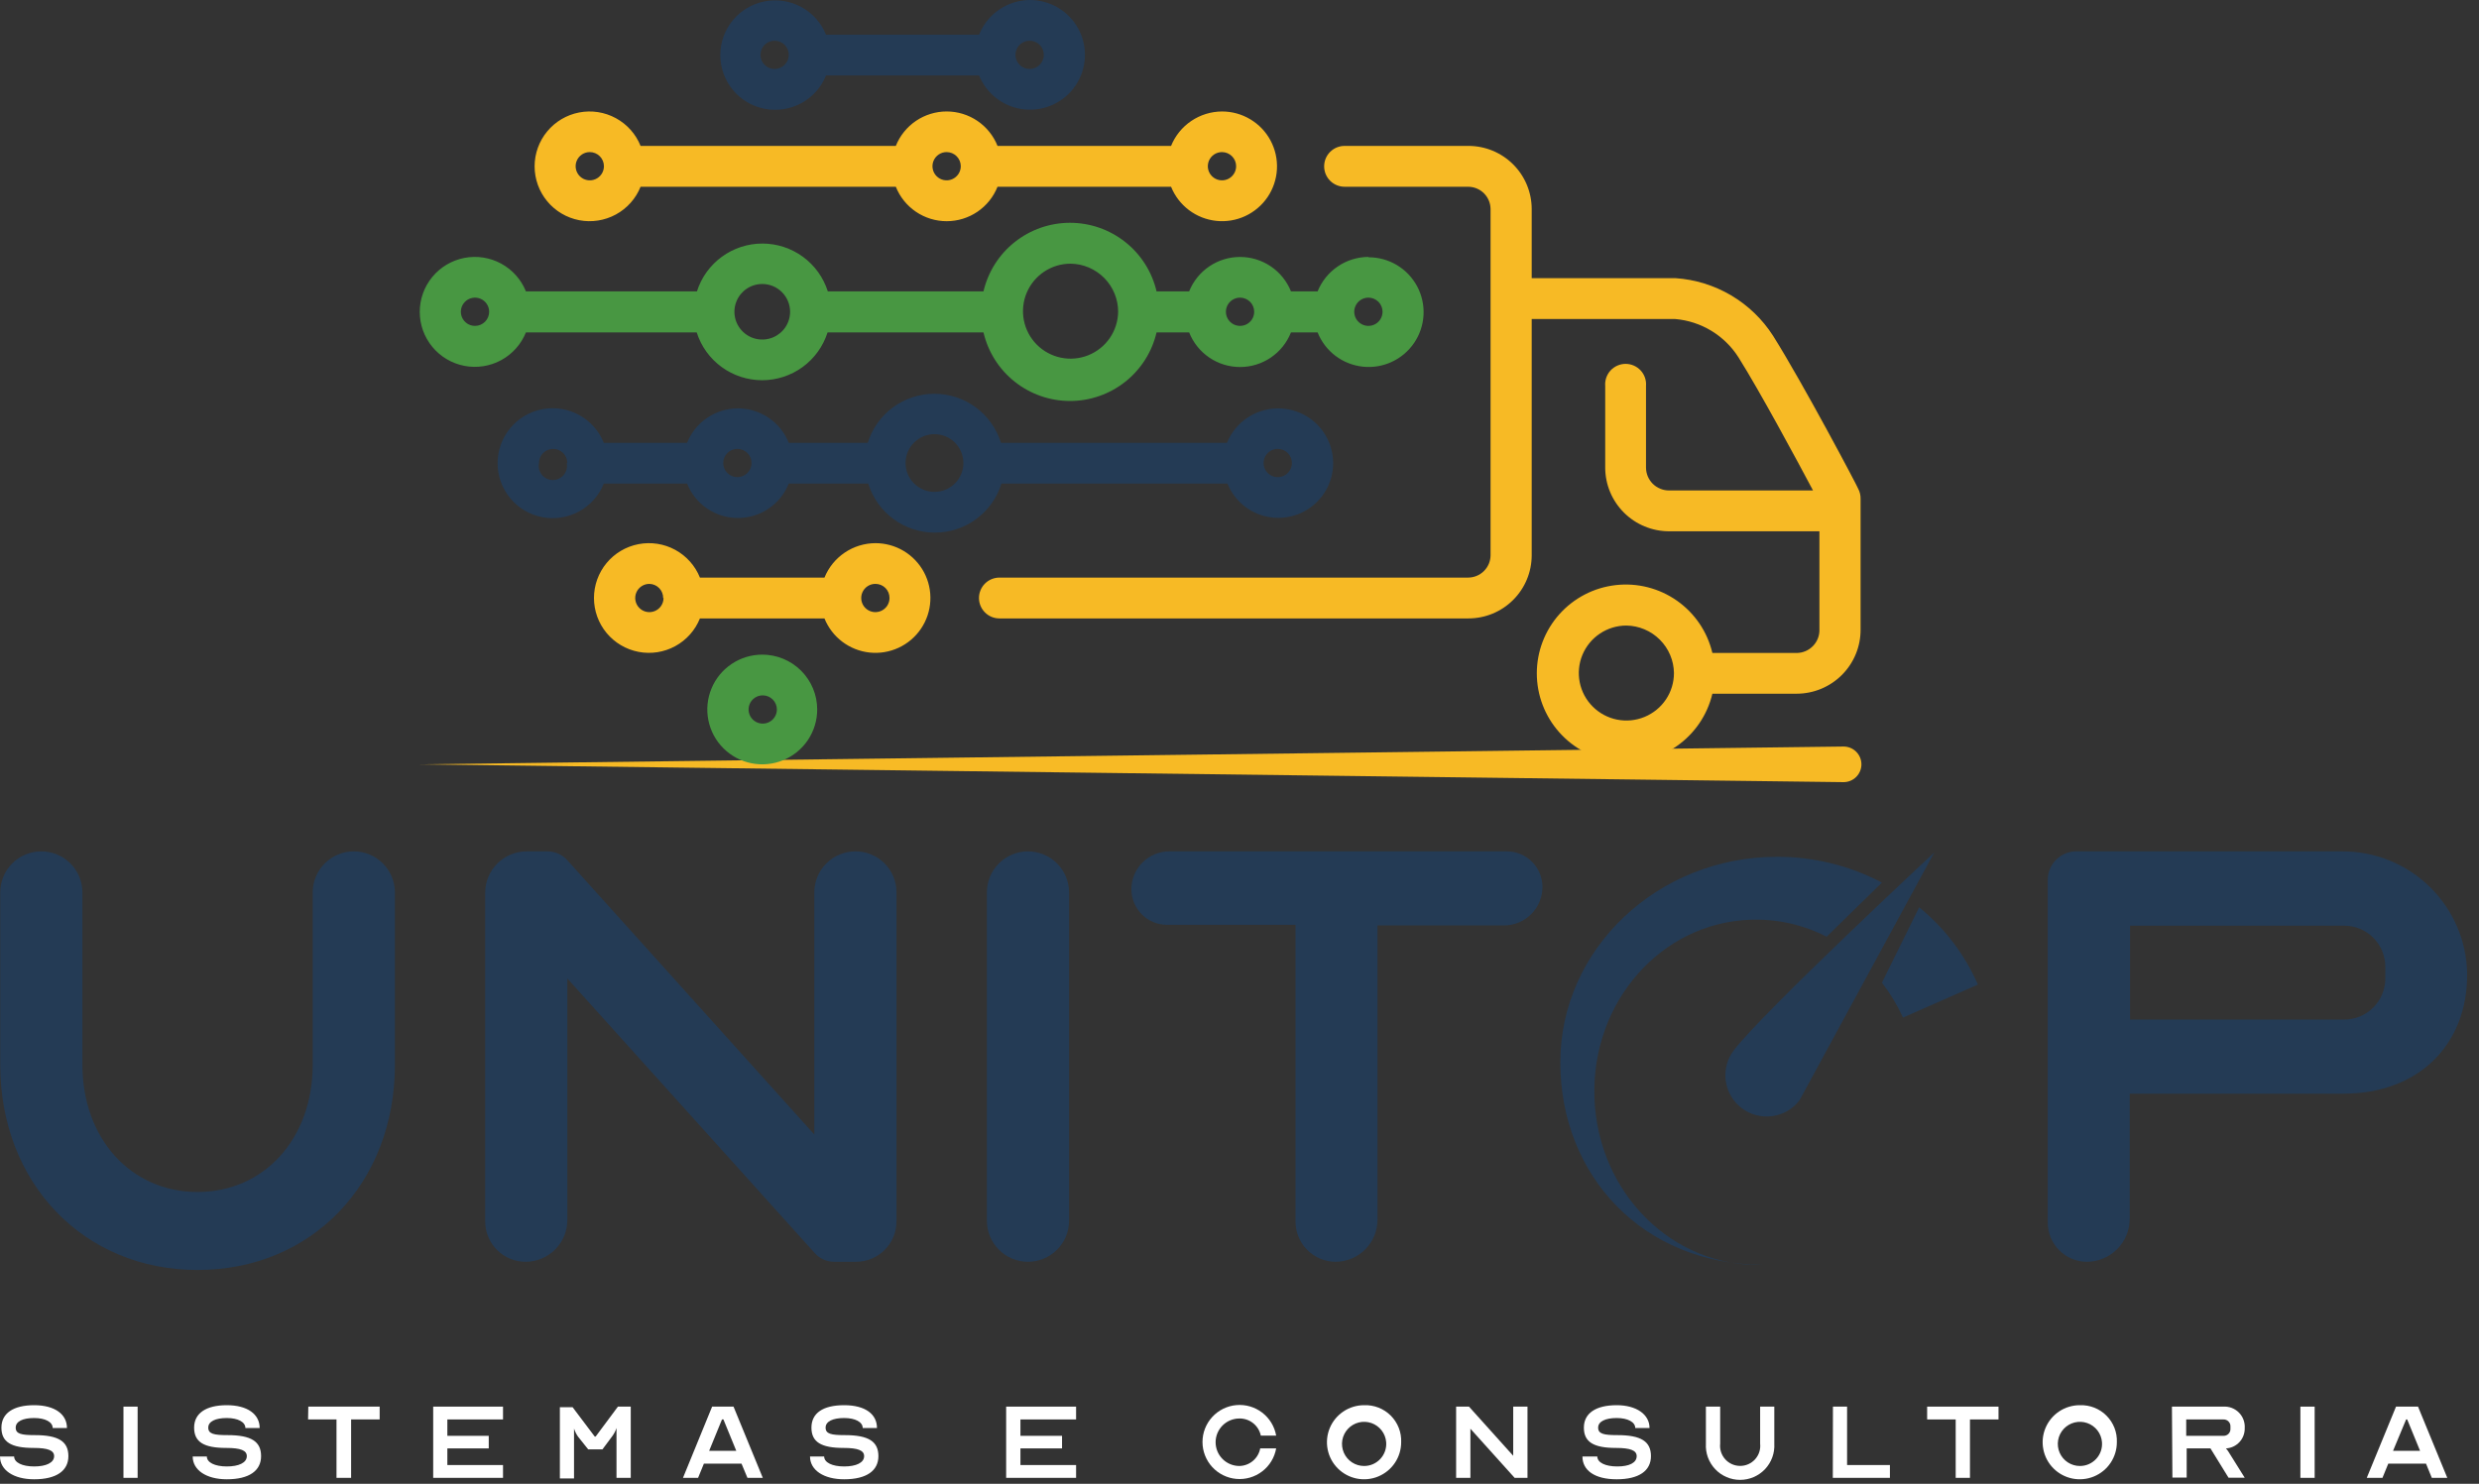 <svg width="157" height="94" viewBox="0 0 157 94" fill="none" xmlns="http://www.w3.org/2000/svg">
<rect x="0" y="0" width="157" height="94" fill="#333333" stroke="none"/>
<path d="M3.428 92.246C3.428 91.885 3.036 91.727 2.132 91.727C0.701 91.727 0.09 91.351 0.09 90.441C0.09 89.531 0.844 89.019 2.162 89.019C3.48 89.019 4.241 89.599 4.241 90.464H3.337C3.337 90.088 2.87 89.832 2.162 89.832C1.454 89.832 0.994 90.042 0.994 90.441C0.994 90.84 1.356 90.915 2.207 90.915C3.714 90.915 4.331 91.321 4.331 92.246C4.331 93.171 3.578 93.713 2.162 93.713C0.866 93.713 0 93.133 0 92.269H0.896C0.896 92.652 1.409 92.9 2.162 92.9C2.915 92.9 3.428 92.667 3.428 92.246Z" fill="#fff"/>
<path d="M7.819 93.622V89.11H8.716V93.622H7.819Z" fill="#fff"/>
<path d="M15.631 92.246C15.631 91.885 15.239 91.727 14.335 91.727C12.904 91.727 12.294 91.351 12.294 90.441C12.294 89.531 13.047 89.019 14.365 89.019C15.684 89.019 16.445 89.599 16.445 90.464H15.541C15.541 90.088 15.073 89.832 14.365 89.832C13.657 89.832 13.19 90.042 13.19 90.441C13.19 90.84 13.552 90.915 14.411 90.915C15.917 90.915 16.535 91.321 16.535 92.246C16.535 93.171 15.782 93.713 14.365 93.713C13.07 93.713 12.204 93.133 12.204 92.269H13.1C13.1 92.652 13.612 92.9 14.365 92.9C15.119 92.9 15.631 92.667 15.631 92.246Z" fill="#fff"/>
<path d="M19.526 89.11H24.045V89.922H22.237V93.622H21.311V89.922H19.511L19.526 89.11Z" fill="#fff"/>
<path d="M28.332 89.922V90.96H30.953V91.757H28.332V92.81H31.857V93.622H27.435V89.11H31.857V89.922H28.332Z" fill="#fff"/>
<path d="M37.665 91.005H37.725L39.134 89.11H39.947V93.622H39.044V90.464C38.985 90.644 38.899 90.814 38.787 90.968L38.155 91.817H37.251L36.603 91.005C36.496 90.85 36.412 90.68 36.354 90.501V93.66H35.458V89.147H36.264L37.665 91.005Z" fill="#fff"/>
<path d="M43.255 93.622L45.1 89.11H46.456L48.309 93.622H47.337L46.961 92.72H44.58L44.211 93.622H43.255ZM46.629 91.908L45.816 89.922H45.725L44.912 91.908H46.629Z" fill="#fff"/>
<path d="M54.727 92.246C54.727 91.885 54.336 91.727 53.432 91.727C52 91.727 51.39 91.351 51.39 90.441C51.39 89.531 52.106 89.019 53.462 89.019C54.818 89.019 55.541 89.599 55.541 90.464H54.637C54.637 90.088 54.17 89.832 53.462 89.832C52.754 89.832 52.287 90.042 52.287 90.441C52.287 90.84 52.648 90.915 53.507 90.915C55.014 90.915 55.631 91.321 55.631 92.246C55.631 93.171 54.878 93.713 53.462 93.713C52.166 93.713 51.3 93.133 51.3 92.269H52.196C52.196 92.652 52.708 92.9 53.462 92.9C54.215 92.9 54.727 92.667 54.727 92.246Z" fill="#fff"/>
<path d="M64.626 89.922V90.96H67.262V91.757H64.626V92.81H68.151V93.622H63.722V89.11H68.151V89.922H64.626Z" fill="#fff"/>
<path d="M79.812 91.757H80.822C80.72 92.335 80.405 92.855 79.938 93.212C79.472 93.57 78.888 93.74 78.303 93.689C77.717 93.638 77.171 93.369 76.774 92.937C76.377 92.504 76.156 91.938 76.156 91.351C76.156 90.764 76.377 90.198 76.774 89.766C77.171 89.333 77.717 89.064 78.303 89.013C78.888 88.962 79.472 89.132 79.938 89.49C80.405 89.848 80.72 90.367 80.822 90.945H79.85C79.785 90.635 79.614 90.358 79.367 90.16C79.12 89.962 78.811 89.857 78.494 89.862C78.094 89.862 77.711 90.02 77.429 90.302C77.146 90.585 76.987 90.967 76.987 91.366C76.987 91.765 77.146 92.148 77.429 92.43C77.711 92.712 78.094 92.87 78.494 92.87C78.808 92.864 79.111 92.75 79.351 92.547C79.591 92.344 79.754 92.066 79.812 91.757Z" fill="#fff"/>
<path d="M88.739 91.366C88.739 91.83 88.601 92.284 88.343 92.67C88.085 93.056 87.717 93.356 87.288 93.534C86.859 93.712 86.386 93.758 85.93 93.668C85.474 93.577 85.055 93.353 84.727 93.025C84.398 92.697 84.174 92.279 84.083 91.824C83.993 91.369 84.039 90.897 84.217 90.468C84.395 90.039 84.696 89.673 85.083 89.415C85.469 89.157 85.924 89.019 86.388 89.019C86.701 89.007 87.012 89.059 87.303 89.172C87.594 89.286 87.858 89.458 88.079 89.678C88.3 89.899 88.472 90.163 88.586 90.453C88.7 90.744 88.752 91.055 88.739 91.366ZM87.79 91.366C87.769 91.095 87.67 90.835 87.504 90.62C87.338 90.404 87.113 90.241 86.856 90.151C86.599 90.061 86.321 90.048 86.056 90.113C85.792 90.179 85.552 90.32 85.367 90.519C85.181 90.718 85.058 90.967 85.011 91.235C84.966 91.503 84.999 91.779 85.107 92.028C85.216 92.278 85.395 92.49 85.622 92.64C85.85 92.79 86.116 92.87 86.388 92.87C86.582 92.871 86.773 92.832 86.95 92.755C87.127 92.678 87.287 92.565 87.418 92.424C87.55 92.283 87.651 92.116 87.715 91.934C87.779 91.752 87.804 91.558 87.79 91.366Z" fill="#fff"/>
<path d="M93.123 90.509V93.622H92.219V89.11H93.033L95.835 92.224V89.11H96.739V93.622H95.925L93.123 90.509Z" fill="#fff"/>
<path d="M103.654 92.246C103.654 91.885 103.255 91.727 102.351 91.727C100.92 91.727 100.31 91.351 100.31 90.441C100.31 89.531 101.063 89.019 102.389 89.019C103.632 89.019 104.468 89.599 104.468 90.464H103.564C103.564 90.088 103.089 89.832 102.389 89.832C101.688 89.832 101.214 90.042 101.214 90.441C101.214 90.84 101.575 90.915 102.434 90.915C103.94 90.915 104.558 91.321 104.558 92.246C104.558 93.171 103.805 93.713 102.389 93.713C100.972 93.713 100.219 93.133 100.219 92.269H101.161C101.161 92.652 101.665 92.9 102.426 92.9C103.187 92.9 103.654 92.667 103.654 92.246Z" fill="#fff"/>
<path d="M111.473 91.456V89.11H112.37V91.456C112.387 91.751 112.344 92.046 112.243 92.324C112.142 92.601 111.986 92.855 111.783 93.07C111.58 93.285 111.335 93.456 111.064 93.573C110.792 93.69 110.5 93.75 110.204 93.75C109.908 93.75 109.616 93.69 109.344 93.573C109.073 93.456 108.828 93.285 108.626 93.07C108.423 92.855 108.266 92.601 108.165 92.324C108.064 92.046 108.021 91.751 108.038 91.456V89.11H108.942V91.456C108.923 91.634 108.941 91.814 108.996 91.984C109.051 92.153 109.141 92.31 109.26 92.443C109.379 92.576 109.526 92.682 109.689 92.755C109.852 92.828 110.029 92.865 110.208 92.865C110.387 92.865 110.564 92.828 110.727 92.755C110.89 92.682 111.036 92.576 111.156 92.443C111.275 92.31 111.365 92.153 111.42 91.984C111.475 91.814 111.493 91.634 111.473 91.456Z" fill="#fff"/>
<path d="M116.084 89.11H116.98V92.81H119.692V93.622H116.076L116.084 89.11Z" fill="#fff"/>
<path d="M122.05 89.11H126.57V89.922H124.762V93.622H123.858V89.922H122.05V89.11Z" fill="#fff"/>
<path d="M134.065 91.366C134.065 91.831 133.927 92.284 133.668 92.671C133.41 93.057 133.042 93.357 132.612 93.535C132.182 93.712 131.709 93.758 131.253 93.667C130.797 93.576 130.378 93.352 130.05 93.023C129.722 92.694 129.498 92.275 129.409 91.819C129.319 91.364 129.366 90.891 129.545 90.463C129.724 90.034 130.027 89.668 130.414 89.411C130.802 89.154 131.257 89.018 131.722 89.019C132.034 89.008 132.344 89.061 132.634 89.174C132.924 89.288 133.187 89.461 133.407 89.681C133.627 89.902 133.799 90.165 133.913 90.455C134.026 90.745 134.078 91.055 134.065 91.366ZM133.123 91.366C133.103 91.095 133.004 90.835 132.838 90.62C132.672 90.404 132.446 90.241 132.189 90.151C131.932 90.061 131.654 90.048 131.39 90.113C131.125 90.179 130.886 90.32 130.7 90.519C130.515 90.718 130.391 90.967 130.345 91.235C130.299 91.503 130.332 91.779 130.441 92.028C130.549 92.278 130.728 92.49 130.956 92.64C131.183 92.79 131.45 92.87 131.722 92.87C131.915 92.871 132.107 92.832 132.284 92.755C132.461 92.678 132.621 92.565 132.752 92.424C132.884 92.283 132.985 92.116 133.049 91.934C133.112 91.752 133.138 91.558 133.123 91.366Z" fill="#fff"/>
<path d="M137.553 89.11H140.807C140.988 89.099 141.169 89.126 141.339 89.19C141.508 89.255 141.662 89.354 141.79 89.482C141.918 89.61 142.018 89.763 142.082 89.933C142.146 90.102 142.174 90.283 142.163 90.464C142.173 90.792 142.054 91.111 141.832 91.353C141.61 91.594 141.301 91.74 140.973 91.757C141.036 91.824 141.091 91.897 141.138 91.975L142.163 93.615H141.138L139.993 91.757H138.487V93.607H137.583L137.553 89.11ZM140.807 90.96C140.867 90.963 140.927 90.954 140.984 90.932C141.04 90.911 141.091 90.878 141.134 90.835C141.176 90.792 141.21 90.741 141.231 90.685C141.253 90.629 141.262 90.569 141.259 90.509V90.373C141.262 90.313 141.253 90.253 141.231 90.197C141.21 90.141 141.176 90.09 141.134 90.047C141.091 90.004 141.04 89.971 140.984 89.95C140.927 89.928 140.867 89.919 140.807 89.922H138.457V90.96H140.807Z" fill="#fff"/>
<path d="M145.688 93.622V89.11H146.592V93.622H145.688Z" fill="#fff"/>
<path d="M149.892 93.622L151.745 89.11H153.139L154.992 93.622H154.012L153.643 92.72H151.255L150.886 93.622H149.892ZM153.267 91.908L152.453 89.922H152.385L151.557 91.908H153.267Z" fill="#fff"/>
<path d="M19.804 67.449V56.536C19.804 55.847 20.078 55.186 20.565 54.699C21.052 54.211 21.713 53.936 22.403 53.934C22.745 53.934 23.084 54.001 23.401 54.132C23.717 54.263 24.004 54.454 24.246 54.696C24.488 54.938 24.68 55.224 24.811 55.54C24.942 55.856 25.01 56.194 25.01 56.536V67.449C25.01 74.97 19.736 80.453 12.512 80.453C5.288 80.453 0.015 74.94 0.015 67.449V56.536C0.014 56.195 0.081 55.856 0.211 55.541C0.341 55.225 0.532 54.938 0.774 54.696C1.015 54.455 1.302 54.263 1.618 54.132C1.933 54.001 2.272 53.934 2.614 53.934C3.305 53.934 3.968 54.208 4.457 54.696C4.946 55.184 5.22 55.846 5.22 56.536V67.449C5.22 72.135 8.294 75.512 12.512 75.512C16.731 75.512 19.804 72.135 19.804 67.449Z" fill="#243B55"/>
<path d="M35.932 61.989V77.287C35.932 77.987 35.654 78.66 35.158 79.156C34.663 79.652 33.99 79.932 33.288 79.934C32.609 79.934 31.958 79.665 31.477 79.185C30.997 78.706 30.727 78.055 30.727 77.377V56.559C30.727 56.213 30.795 55.871 30.928 55.552C31.061 55.233 31.255 54.944 31.5 54.7C31.745 54.456 32.035 54.263 32.355 54.131C32.675 54 33.018 53.933 33.364 53.934H34.659C34.899 53.933 35.137 53.983 35.356 54.08C35.576 54.177 35.772 54.319 35.932 54.498L51.571 71.871V56.544C51.57 56.201 51.637 55.862 51.767 55.545C51.898 55.229 52.09 54.941 52.332 54.699C52.574 54.456 52.861 54.264 53.178 54.133C53.495 54.001 53.834 53.934 54.177 53.934C54.518 53.933 54.856 53.999 55.171 54.129C55.487 54.258 55.773 54.449 56.015 54.689C56.256 54.929 56.448 55.215 56.578 55.529C56.709 55.843 56.776 56.181 56.776 56.521V77.377C56.776 78.055 56.506 78.706 56.026 79.185C55.546 79.665 54.894 79.934 54.215 79.934H52.821C52.591 79.933 52.363 79.884 52.153 79.789C51.942 79.695 51.755 79.557 51.601 79.385L35.932 61.989Z" fill="#243B55"/>
<path d="M62.501 77.332V56.536C62.501 55.847 62.775 55.186 63.262 54.699C63.749 54.211 64.41 53.936 65.1 53.934C65.791 53.934 66.454 54.208 66.943 54.696C67.432 55.184 67.707 55.846 67.707 56.536V77.332C67.707 78.022 67.432 78.684 66.943 79.172C66.454 79.66 65.791 79.934 65.1 79.934C64.41 79.932 63.749 79.657 63.262 79.169C62.775 78.681 62.501 78.021 62.501 77.332Z" fill="#243B55"/>
<path d="M74.042 53.934H95.428C96.028 53.934 96.602 54.171 97.026 54.594C97.45 55.018 97.688 55.592 97.688 56.19C97.688 56.51 97.625 56.827 97.502 57.123C97.38 57.418 97.2 57.687 96.973 57.913C96.746 58.139 96.478 58.319 96.181 58.441C95.885 58.564 95.568 58.627 95.247 58.627H87.24V77.272C87.24 77.975 86.961 78.65 86.464 79.149C85.967 79.648 85.293 79.93 84.588 79.934C83.914 79.932 83.269 79.663 82.793 79.187C82.317 78.71 82.049 78.065 82.049 77.392V58.589H73.914C73.314 58.589 72.74 58.352 72.316 57.928C71.892 57.505 71.654 56.931 71.654 56.333C71.654 55.699 71.905 55.091 72.353 54.642C72.8 54.192 73.407 53.938 74.042 53.934Z" fill="#243B55"/>
<path d="M132.174 79.934C131.515 79.934 130.883 79.673 130.416 79.207C129.95 78.742 129.688 78.11 129.688 77.452V55.739C129.688 55.26 129.879 54.801 130.218 54.462C130.557 54.124 131.017 53.934 131.496 53.934H148.317C150.394 53.922 152.391 54.727 153.876 56.176C155.361 57.625 156.214 59.6 156.25 61.673C156.287 66.186 153.154 69.284 148.438 69.284H134.879V77.211C134.879 77.93 134.594 78.619 134.088 79.129C133.581 79.639 132.893 79.928 132.174 79.934ZM134.901 64.591H148.461C149.15 64.591 149.812 64.318 150.301 63.831C150.789 63.345 151.065 62.685 151.067 61.996V61.244C151.067 60.554 150.792 59.892 150.304 59.404C149.815 58.916 149.152 58.642 148.461 58.642H134.901V64.591Z" fill="#243B55"/>
<path d="M120.521 64.463C120.162 63.678 119.715 62.936 119.187 62.252L121.545 57.476C123.156 58.792 124.431 60.47 125.266 62.372L120.521 64.463Z" fill="#243B55"/>
<path d="M111.639 80.122C105.967 80.318 101.191 75.609 100.98 69.547C100.769 63.485 105.198 58.454 110.871 58.266C112.541 58.206 114.199 58.577 115.684 59.341L119.187 55.912C117.135 54.831 114.848 54.271 112.528 54.28C104.995 54.28 98.818 60.108 98.818 67.299C98.818 74.489 104.069 80.122 111.639 80.122Z" fill="#243B55"/>
<path d="M113.967 69.705C113.758 69.978 113.498 70.207 113.2 70.379C112.903 70.551 112.575 70.663 112.234 70.708C111.893 70.754 111.547 70.732 111.215 70.644C110.883 70.555 110.571 70.403 110.298 70.194C110.025 69.986 109.796 69.726 109.624 69.429C109.451 69.132 109.339 68.804 109.294 68.464C109.248 68.124 109.27 67.778 109.359 67.447C109.447 67.115 109.6 66.804 109.809 66.531C111.715 64.049 122.502 54.001 122.502 54.001L113.967 69.705Z" fill="#243B55"/>
<path d="M116.758 49.549L26.602 48.421L116.758 47.293C117.057 47.293 117.345 47.411 117.557 47.623C117.768 47.835 117.888 48.122 117.888 48.421C117.888 48.72 117.768 49.007 117.557 49.218C117.345 49.43 117.057 49.549 116.758 49.549Z" fill="#F7BA25"/>
<path d="M48.275 41.471C47.587 41.471 46.914 41.675 46.342 42.057C45.769 42.439 45.323 42.981 45.06 43.616C44.796 44.251 44.727 44.95 44.862 45.624C44.996 46.298 45.327 46.917 45.814 47.403C46.301 47.889 46.921 48.22 47.596 48.354C48.271 48.488 48.971 48.419 49.607 48.156C50.243 47.893 50.786 47.448 51.169 46.877C51.551 46.305 51.755 45.633 51.755 44.946C51.755 44.025 51.389 43.141 50.736 42.489C50.083 41.837 49.198 41.471 48.275 41.471ZM49.202 44.946C49.202 45.123 49.149 45.296 49.05 45.443C48.952 45.59 48.812 45.705 48.648 45.773C48.484 45.841 48.304 45.858 48.13 45.824C47.956 45.789 47.797 45.704 47.671 45.579C47.546 45.454 47.461 45.294 47.426 45.121C47.391 44.947 47.409 44.767 47.477 44.603C47.545 44.44 47.66 44.3 47.807 44.202C47.955 44.103 48.128 44.051 48.305 44.051C48.543 44.051 48.771 44.145 48.939 44.313C49.107 44.481 49.202 44.709 49.202 44.946Z" fill="#489742"/>
<path d="M55.446 34.409C54.752 34.411 54.073 34.619 53.498 35.008C52.922 35.396 52.475 35.947 52.215 36.59H44.328C44.027 35.841 43.474 35.22 42.764 34.833C42.054 34.447 41.232 34.319 40.438 34.472C39.644 34.625 38.928 35.049 38.413 35.672C37.899 36.294 37.617 37.077 37.617 37.884C37.617 38.691 37.899 39.473 38.413 40.096C38.928 40.718 39.644 41.142 40.438 41.295C41.232 41.449 42.054 41.321 42.764 40.934C43.474 40.548 44.027 39.927 44.328 39.177H52.215C52.45 39.763 52.841 40.274 53.345 40.655C53.849 41.035 54.447 41.272 55.076 41.339C55.705 41.406 56.34 41.3 56.913 41.034C57.486 40.768 57.976 40.351 58.329 39.828C58.683 39.305 58.887 38.695 58.92 38.065C58.953 37.435 58.814 36.807 58.517 36.25C58.219 35.693 57.776 35.228 57.234 34.903C56.691 34.579 56.071 34.408 55.439 34.409H55.446ZM56.335 37.884C56.335 38.061 56.282 38.234 56.184 38.382C56.085 38.529 55.944 38.644 55.78 38.711C55.616 38.779 55.435 38.796 55.261 38.761C55.087 38.726 54.927 38.64 54.802 38.514C54.677 38.388 54.593 38.228 54.559 38.054C54.525 37.88 54.544 37.699 54.613 37.536C54.682 37.373 54.798 37.233 54.946 37.136C55.095 37.038 55.269 36.987 55.446 36.989C55.564 36.989 55.68 37.012 55.788 37.057C55.897 37.102 55.995 37.168 56.078 37.251C56.16 37.334 56.226 37.433 56.27 37.542C56.314 37.65 56.336 37.767 56.335 37.884ZM42.023 37.884C42.023 38.061 41.97 38.234 41.871 38.382C41.772 38.529 41.632 38.644 41.467 38.711C41.303 38.779 41.123 38.796 40.949 38.761C40.774 38.726 40.615 38.64 40.49 38.514C40.365 38.388 40.28 38.228 40.246 38.054C40.212 37.88 40.231 37.699 40.3 37.536C40.369 37.373 40.485 37.233 40.634 37.136C40.782 37.038 40.956 36.987 41.134 36.989C41.367 36.995 41.588 37.092 41.75 37.259C41.912 37.427 42.002 37.651 42 37.884H42.023Z" fill="#F7BA25"/>
<path d="M80.923 25.873C80.231 25.877 79.556 26.087 78.983 26.475C78.41 26.864 77.966 27.413 77.707 28.054H63.394C63.116 27.153 62.556 26.366 61.797 25.806C61.038 25.247 60.119 24.945 59.175 24.945C58.232 24.945 57.313 25.247 56.554 25.806C55.794 26.366 55.235 27.153 54.957 28.054H49.955C49.699 27.41 49.255 26.858 48.681 26.468C48.106 26.079 47.428 25.871 46.734 25.871C46.041 25.871 45.363 26.079 44.788 26.468C44.214 26.858 43.77 27.41 43.514 28.054H38.241C37.941 27.302 37.387 26.678 36.676 26.289C35.965 25.9 35.14 25.771 34.344 25.924C33.547 26.076 32.829 26.501 32.313 27.125C31.796 27.75 31.514 28.534 31.514 29.344C31.514 30.153 31.796 30.938 32.313 31.562C32.829 32.186 33.547 32.611 34.344 32.763C35.14 32.916 35.965 32.787 36.676 32.398C37.387 32.01 37.941 31.385 38.241 30.633H43.514C43.77 31.277 44.214 31.83 44.788 32.219C45.363 32.608 46.041 32.816 46.734 32.816C47.428 32.816 48.106 32.608 48.681 32.219C49.255 31.83 49.699 31.277 49.955 30.633H54.987C55.265 31.534 55.825 32.322 56.584 32.881C57.343 33.441 58.262 33.742 59.205 33.742C60.149 33.742 61.068 33.441 61.827 32.881C62.586 32.322 63.146 31.534 63.424 30.633H77.737C77.972 31.218 78.362 31.727 78.865 32.106C79.368 32.486 79.966 32.721 80.593 32.788C81.22 32.854 81.853 32.749 82.425 32.483C82.996 32.217 83.485 31.801 83.838 31.279C84.19 30.757 84.394 30.149 84.427 29.52C84.459 28.891 84.32 28.265 84.024 27.71C83.727 27.154 83.285 26.689 82.744 26.366C82.203 26.042 81.584 25.872 80.953 25.873H80.923ZM81.82 29.332C81.82 29.509 81.767 29.682 81.668 29.829C81.57 29.977 81.43 30.091 81.266 30.159C81.102 30.227 80.922 30.245 80.748 30.21C80.574 30.176 80.415 30.09 80.289 29.965C80.164 29.84 80.078 29.68 80.044 29.507C80.009 29.333 80.027 29.153 80.095 28.99C80.163 28.826 80.278 28.686 80.425 28.588C80.573 28.49 80.746 28.437 80.923 28.437C81.161 28.437 81.389 28.532 81.557 28.699C81.725 28.867 81.82 29.095 81.82 29.332ZM61.013 29.332C61.013 29.694 60.906 30.047 60.705 30.348C60.504 30.648 60.218 30.883 59.883 31.021C59.549 31.159 59.181 31.195 58.826 31.125C58.471 31.054 58.144 30.88 57.888 30.625C57.632 30.369 57.458 30.043 57.388 29.689C57.317 29.334 57.353 28.967 57.492 28.633C57.63 28.299 57.865 28.014 58.166 27.813C58.467 27.612 58.821 27.505 59.183 27.505C59.668 27.505 60.134 27.697 60.477 28.04C60.821 28.383 61.013 28.848 61.013 29.332ZM46.701 30.227C46.463 30.227 46.235 30.133 46.067 29.965C45.899 29.797 45.804 29.57 45.804 29.332C45.804 29.095 45.899 28.867 46.067 28.699C46.235 28.532 46.463 28.437 46.701 28.437C46.938 28.437 47.166 28.532 47.334 28.699C47.503 28.867 47.597 29.095 47.597 29.332C47.597 29.57 47.503 29.797 47.334 29.965C47.166 30.133 46.938 30.227 46.701 30.227ZM35.891 29.332C35.918 29.462 35.916 29.597 35.884 29.726C35.853 29.856 35.793 29.976 35.709 30.079C35.625 30.183 35.519 30.266 35.398 30.323C35.278 30.38 35.146 30.41 35.013 30.41C34.88 30.41 34.748 30.38 34.628 30.323C34.508 30.266 34.402 30.183 34.318 30.079C34.234 29.976 34.174 29.856 34.142 29.726C34.111 29.597 34.108 29.462 34.136 29.332C34.136 29.095 34.23 28.867 34.398 28.699C34.566 28.532 34.794 28.437 35.032 28.437C35.27 28.437 35.498 28.532 35.666 28.699C35.834 28.867 35.928 29.095 35.928 29.332H35.891Z" fill="#243B55"/>
<path d="M86.671 16.276C85.977 16.279 85.3 16.488 84.726 16.876C84.152 17.265 83.707 17.815 83.447 18.457H81.759C81.501 17.814 81.056 17.262 80.482 16.874C79.907 16.485 79.229 16.278 78.535 16.278C77.841 16.278 77.163 16.485 76.588 16.874C76.014 17.262 75.569 17.814 75.311 18.457H73.247C72.959 17.222 72.26 16.12 71.265 15.332C70.27 14.543 69.037 14.114 67.767 14.114C66.496 14.114 65.263 14.543 64.268 15.332C63.273 16.12 62.575 17.222 62.286 18.457H52.426C52.147 17.578 51.595 16.811 50.85 16.267C50.105 15.723 49.206 15.429 48.282 15.429C47.359 15.429 46.46 15.723 45.715 16.267C44.97 16.811 44.419 17.578 44.139 18.457H33.307C33.004 17.707 32.45 17.085 31.738 16.699C31.027 16.313 30.203 16.186 29.408 16.339C28.613 16.493 27.896 16.919 27.381 17.542C26.866 18.166 26.584 18.949 26.584 19.758C26.584 20.567 26.866 21.35 27.381 21.974C27.896 22.597 28.613 23.023 29.408 23.177C30.203 23.33 31.027 23.203 31.738 22.817C32.45 22.431 33.004 21.809 33.307 21.059H44.124C44.403 21.938 44.955 22.705 45.7 23.249C46.445 23.793 47.344 24.087 48.267 24.087C49.191 24.087 50.09 23.793 50.835 23.249C51.58 22.705 52.132 21.938 52.411 21.059H62.286C62.575 22.294 63.273 23.396 64.268 24.184C65.263 24.973 66.496 25.402 67.767 25.402C69.037 25.402 70.27 24.973 71.265 24.184C72.26 23.396 72.959 22.294 73.247 21.059H75.311C75.566 21.705 76.01 22.26 76.585 22.651C77.16 23.042 77.839 23.251 78.535 23.251C79.231 23.251 79.91 23.042 80.485 22.651C81.06 22.26 81.504 21.705 81.759 21.059H83.447C83.681 21.646 84.071 22.158 84.574 22.54C85.078 22.922 85.677 23.16 86.306 23.228C86.935 23.296 87.57 23.191 88.144 22.925C88.718 22.659 89.208 22.242 89.563 21.719C89.917 21.196 90.122 20.586 90.155 19.956C90.188 19.325 90.049 18.697 89.751 18.14C89.454 17.582 89.01 17.116 88.467 16.792C87.924 16.467 87.303 16.297 86.671 16.298V16.276ZM87.56 19.75C87.56 19.928 87.507 20.101 87.408 20.248C87.309 20.396 87.169 20.511 87.004 20.578C86.84 20.645 86.66 20.663 86.486 20.628C86.311 20.593 86.152 20.506 86.027 20.381C85.902 20.255 85.817 20.095 85.783 19.92C85.749 19.746 85.768 19.566 85.837 19.403C85.906 19.239 86.022 19.1 86.171 19.003C86.319 18.905 86.493 18.854 86.671 18.855C86.907 18.857 87.133 18.953 87.3 19.12C87.466 19.288 87.56 19.514 87.56 19.75ZM79.431 19.75C79.431 19.927 79.379 20.101 79.28 20.248C79.182 20.395 79.042 20.51 78.878 20.577C78.714 20.645 78.534 20.663 78.36 20.628C78.186 20.594 78.027 20.509 77.901 20.383C77.776 20.258 77.691 20.099 77.656 19.925C77.621 19.751 77.639 19.572 77.707 19.408C77.775 19.244 77.89 19.105 78.037 19.006C78.184 18.908 78.358 18.855 78.535 18.855C78.653 18.855 78.769 18.879 78.878 18.924C78.987 18.968 79.086 19.035 79.169 19.118C79.252 19.201 79.318 19.299 79.363 19.408C79.408 19.517 79.431 19.633 79.431 19.75ZM70.814 19.75C70.806 20.344 70.623 20.922 70.288 21.412C69.952 21.901 69.479 22.281 68.928 22.503C68.377 22.725 67.772 22.779 67.19 22.659C66.608 22.538 66.075 22.249 65.657 21.827C65.239 21.405 64.956 20.869 64.843 20.286C64.73 19.703 64.791 19.101 65.02 18.553C65.25 18.006 65.636 17.538 66.13 17.209C66.625 16.88 67.206 16.704 67.801 16.704C68.603 16.714 69.37 17.04 69.933 17.61C70.498 18.18 70.814 18.949 70.814 19.75ZM50.038 19.75C50.038 20.099 49.934 20.439 49.741 20.728C49.547 21.018 49.272 21.243 48.95 21.376C48.627 21.51 48.273 21.544 47.931 21.477C47.589 21.409 47.275 21.241 47.029 20.995C46.782 20.749 46.614 20.435 46.546 20.094C46.478 19.752 46.513 19.398 46.647 19.077C46.78 18.755 47.006 18.48 47.296 18.287C47.586 18.094 47.926 17.991 48.275 17.991C48.742 17.991 49.191 18.176 49.521 18.506C49.852 18.836 50.038 19.284 50.038 19.75ZM30.083 20.645C29.905 20.645 29.732 20.593 29.585 20.495C29.437 20.396 29.322 20.256 29.255 20.093C29.187 19.929 29.169 19.749 29.204 19.576C29.238 19.402 29.323 19.243 29.449 19.118C29.574 18.992 29.734 18.907 29.908 18.873C30.082 18.838 30.262 18.856 30.426 18.924C30.59 18.991 30.73 19.106 30.828 19.253C30.927 19.4 30.979 19.573 30.979 19.75C30.979 19.868 30.956 19.984 30.911 20.093C30.866 20.201 30.8 20.3 30.717 20.383C30.633 20.466 30.535 20.532 30.426 20.577C30.317 20.622 30.201 20.645 30.083 20.645Z" fill="#489742"/>
<path d="M65.209 7.21811e-05C64.518 0.008 63.844 0.221 63.274 0.612C62.704 1.003 62.263 1.554 62.008 2.196H52.313C52.012 1.449 51.46 0.83 50.752 0.445C50.043 0.06 49.223 -0.067 48.431 0.086C47.639 0.239 46.925 0.662 46.412 1.283C45.899 1.904 45.618 2.685 45.618 3.49C45.618 4.295 45.899 5.075 46.412 5.696C46.925 6.317 47.639 6.741 48.431 6.894C49.223 7.047 50.043 6.92 50.752 6.535C51.46 6.15 52.012 5.531 52.313 4.783H62.008C62.246 5.368 62.639 5.877 63.145 6.255C63.651 6.634 64.25 6.868 64.879 6.932C65.508 6.996 66.142 6.887 66.714 6.618C67.286 6.349 67.774 5.93 68.125 5.405C68.477 4.881 68.678 4.27 68.708 3.64C68.738 3.009 68.595 2.383 68.296 1.827C67.996 1.271 67.55 0.808 67.006 0.486C66.463 0.164 65.841 -0.004 65.209 7.21811e-05ZM66.106 3.475C66.106 3.652 66.053 3.825 65.954 3.972C65.856 4.119 65.716 4.234 65.552 4.302C65.388 4.369 65.208 4.387 65.034 4.353C64.86 4.318 64.701 4.233 64.575 4.108C64.45 3.983 64.365 3.823 64.33 3.649C64.295 3.476 64.313 3.296 64.381 3.132C64.449 2.969 64.564 2.829 64.711 2.731C64.859 2.632 65.032 2.58 65.209 2.58C65.447 2.58 65.675 2.674 65.843 2.842C66.011 3.01 66.106 3.237 66.106 3.475ZM49.089 4.37C48.91 4.376 48.734 4.328 48.583 4.234C48.431 4.139 48.312 4.002 48.239 3.839C48.167 3.676 48.145 3.495 48.176 3.319C48.207 3.144 48.29 2.982 48.414 2.853C48.538 2.725 48.697 2.637 48.872 2.6C49.047 2.563 49.229 2.579 49.394 2.645C49.56 2.712 49.702 2.827 49.801 2.975C49.901 3.122 49.955 3.297 49.955 3.475C49.955 3.707 49.865 3.93 49.703 4.097C49.541 4.264 49.321 4.362 49.089 4.37Z" fill="#243B55"/>
<path d="M77.39 7.062C76.697 7.066 76.02 7.275 75.445 7.663C74.871 8.051 74.426 8.602 74.166 9.243H63.175C62.919 8.6 62.475 8.047 61.901 7.658C61.327 7.269 60.649 7.061 59.955 7.061C59.261 7.061 58.583 7.269 58.009 7.658C57.435 8.047 56.991 8.6 56.734 9.243H40.569C40.268 8.494 39.715 7.873 39.005 7.487C38.295 7.1 37.473 6.972 36.679 7.125C35.885 7.278 35.169 7.703 34.655 8.325C34.14 8.948 33.858 9.73 33.858 10.537C33.858 11.344 34.14 12.126 34.655 12.749C35.169 13.371 35.885 13.796 36.679 13.949C37.473 14.102 38.295 13.974 39.005 13.588C39.715 13.201 40.268 12.58 40.569 11.831H56.734C56.991 12.475 57.435 13.027 58.009 13.416C58.583 13.805 59.261 14.013 59.955 14.013C60.649 14.013 61.327 13.805 61.901 13.416C62.475 13.027 62.919 12.475 63.175 11.831H74.166C74.401 12.416 74.792 12.927 75.296 13.308C75.8 13.689 76.399 13.925 77.027 13.992C77.656 14.059 78.291 13.954 78.864 13.688C79.437 13.421 79.927 13.004 80.281 12.481C80.634 11.958 80.838 11.349 80.871 10.719C80.904 10.088 80.765 9.461 80.468 8.904C80.171 8.347 79.727 7.881 79.185 7.557C78.643 7.232 78.022 7.061 77.39 7.062ZM78.287 10.53C78.287 10.707 78.234 10.88 78.135 11.027C78.037 11.174 77.897 11.289 77.733 11.357C77.569 11.424 77.389 11.442 77.215 11.407C77.041 11.373 76.882 11.288 76.756 11.162C76.631 11.037 76.545 10.878 76.511 10.704C76.476 10.531 76.494 10.351 76.562 10.187C76.63 10.024 76.745 9.884 76.892 9.785C77.039 9.687 77.213 9.635 77.39 9.635C77.628 9.635 77.856 9.729 78.024 9.897C78.192 10.065 78.287 10.292 78.287 10.53ZM60.848 10.53C60.848 10.707 60.795 10.88 60.697 11.027C60.598 11.174 60.458 11.289 60.294 11.357C60.13 11.424 59.95 11.442 59.776 11.407C59.602 11.373 59.443 11.288 59.317 11.162C59.192 11.037 59.106 10.878 59.072 10.704C59.037 10.531 59.055 10.351 59.123 10.187C59.191 10.024 59.306 9.884 59.453 9.785C59.6 9.687 59.774 9.635 59.951 9.635C60.189 9.635 60.417 9.729 60.585 9.897C60.753 10.065 60.848 10.292 60.848 10.53ZM38.248 10.53C38.248 10.707 38.196 10.88 38.097 11.027C37.999 11.174 37.859 11.289 37.695 11.357C37.531 11.424 37.351 11.442 37.177 11.407C37.003 11.373 36.844 11.288 36.718 11.162C36.593 11.037 36.508 10.878 36.473 10.704C36.438 10.531 36.456 10.351 36.524 10.187C36.592 10.024 36.707 9.884 36.854 9.785C37.002 9.687 37.175 9.635 37.352 9.635C37.59 9.635 37.818 9.729 37.986 9.897C38.154 10.065 38.248 10.292 38.248 10.53Z" fill="#F7BA25"/>
<path d="M117.684 30.964C117.684 30.897 114.181 24.271 112.29 21.27C111.619 20.223 110.711 19.348 109.64 18.714C108.568 18.081 107.363 17.706 106.121 17.622H97.006V13.245C97.006 12.184 96.584 11.166 95.832 10.415C95.081 9.665 94.061 9.243 92.999 9.243H85.157C84.813 9.243 84.483 9.38 84.24 9.622C83.997 9.865 83.861 10.194 83.861 10.537C83.861 10.88 83.997 11.209 84.24 11.452C84.483 11.694 84.813 11.831 85.157 11.831H92.999C93.371 11.837 93.726 11.988 93.988 12.252C94.25 12.517 94.398 12.873 94.4 13.245V35.176C94.398 35.552 94.247 35.911 93.98 36.176C93.713 36.441 93.352 36.59 92.976 36.59H63.296C63.126 36.59 62.957 36.624 62.8 36.689C62.643 36.754 62.5 36.849 62.38 36.969C62.259 37.089 62.164 37.232 62.099 37.389C62.034 37.546 62 37.714 62 37.884C62 38.054 62.034 38.222 62.099 38.379C62.164 38.536 62.259 38.678 62.38 38.798C62.5 38.919 62.643 39.014 62.8 39.079C62.957 39.144 63.126 39.177 63.296 39.177H92.999C94.061 39.177 95.081 38.756 95.832 38.005C96.584 37.255 97.006 36.237 97.006 35.176V20.209H106.083C106.897 20.277 107.684 20.532 108.382 20.955C109.08 21.378 109.67 21.957 110.106 22.646C111.469 24.812 113.805 29.159 114.822 31.07H105.699C105.314 31.07 104.944 30.917 104.671 30.645C104.398 30.372 104.245 30.003 104.245 29.618V24.444C104.259 24.266 104.236 24.087 104.177 23.919C104.118 23.751 104.025 23.596 103.904 23.466C103.782 23.335 103.635 23.231 103.472 23.16C103.308 23.088 103.132 23.051 102.953 23.051C102.775 23.051 102.598 23.088 102.435 23.16C102.271 23.231 102.124 23.335 102.003 23.466C101.882 23.596 101.789 23.751 101.73 23.919C101.671 24.087 101.648 24.266 101.661 24.444V29.618C101.661 30.688 102.087 31.714 102.844 32.471C103.601 33.228 104.628 33.655 105.699 33.657H115.228V39.862C115.235 40.056 115.204 40.249 115.135 40.43C115.066 40.611 114.961 40.777 114.827 40.917C114.693 41.057 114.532 41.169 114.354 41.246C114.176 41.323 113.984 41.364 113.79 41.366H108.449C108.132 40.023 107.332 38.843 106.201 38.051C105.07 37.258 103.686 36.908 102.314 37.068C100.941 37.227 99.675 37.884 98.756 38.914C97.837 39.945 97.329 41.276 97.329 42.656C97.329 44.035 97.837 45.367 98.756 46.397C99.675 47.428 100.941 48.085 102.314 48.244C103.686 48.403 105.07 48.053 106.201 47.261C107.332 46.468 108.132 45.289 108.449 43.946H113.79C114.324 43.945 114.854 43.838 115.347 43.632C115.84 43.426 116.288 43.124 116.664 42.745C117.04 42.365 117.337 41.915 117.538 41.42C117.739 40.925 117.84 40.396 117.835 39.862V31.589C117.838 31.371 117.786 31.157 117.684 30.964ZM106.015 42.637C106.015 43.232 105.839 43.814 105.508 44.309C105.177 44.803 104.706 45.189 104.155 45.416C103.605 45.644 102.999 45.704 102.414 45.588C101.83 45.472 101.293 45.185 100.872 44.764C100.45 44.344 100.163 43.808 100.047 43.224C99.931 42.64 99.99 42.035 100.218 41.486C100.447 40.936 100.833 40.466 101.328 40.136C101.824 39.805 102.406 39.629 103.002 39.629C103.798 39.64 104.557 39.961 105.12 40.523C105.683 41.084 106.004 41.843 106.015 42.637Z" fill="#F7BA25"/>
</svg>
